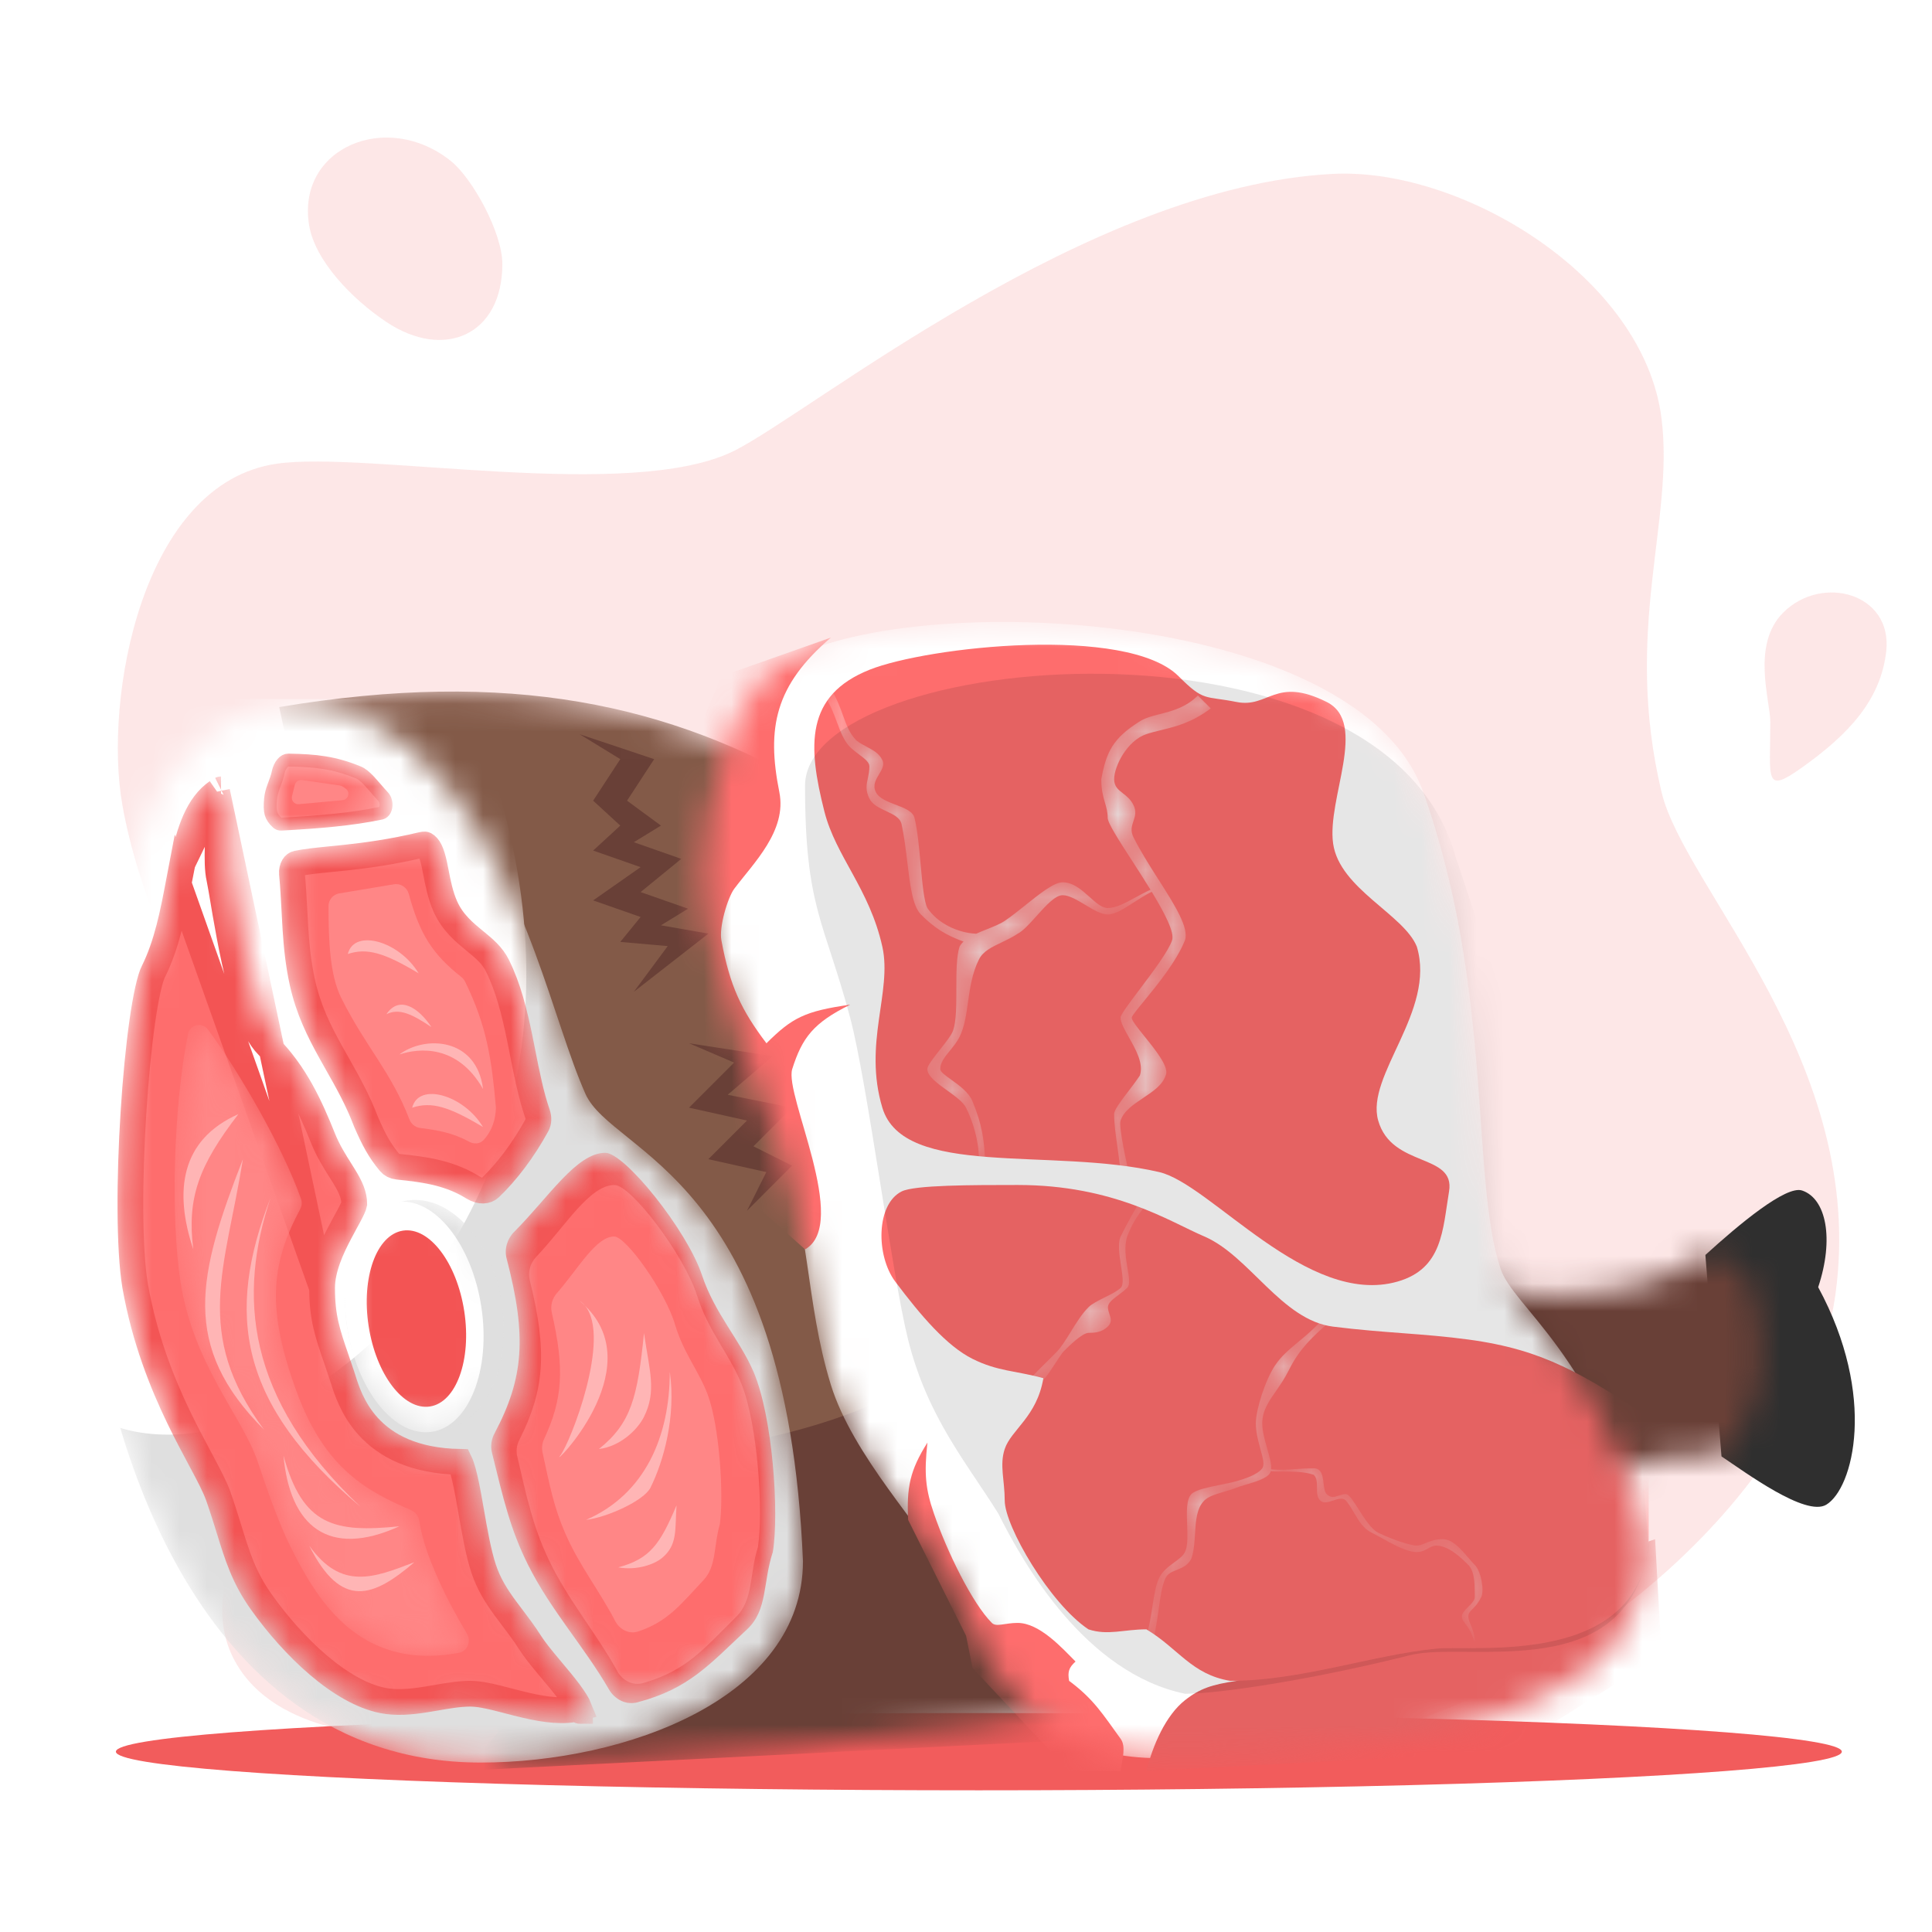 <svg width="70" height="70" viewBox="0 0 70 70" fill="none" xmlns="http://www.w3.org/2000/svg">
<rect width="70" height="70" fill="white"/>
<path d="M11.201 8.167C10.735 5.367 14.002 3.967 16.335 5.833C17.116 6.459 18.201 8.426 18.201 9.567C18.201 12.133 16.101 13.067 14.001 11.667C12.739 10.825 11.414 9.441 11.201 8.167Z" fill="#F68989" fill-opacity="0.2"/>
<path d="M64.609 22.195C66.009 20.795 68.575 21.495 68.342 23.595C68.143 25.386 66.942 26.628 65.309 27.795C63.908 28.795 64.142 28.262 64.142 26.162C64.142 25.384 63.442 23.362 64.609 22.195Z" fill="#F68989" fill-opacity="0.2"/>
<path d="M10.034 16.8C13.301 16.333 22.868 18.2 26.601 16.333C29.401 14.933 39.434 6.743 48.301 6.3C52.968 6.066 59.559 10.033 60.201 15.166C60.668 18.9 58.801 22.82 60.201 28.7C61.034 32.2 67.668 38.5 66.501 46.9C65.529 53.895 57.168 61.133 49.001 63H15.867C13.534 63 9.692 62.711 8.401 59.967C6.534 56 12.834 49.933 11.434 45.033C10.575 42.027 5.601 35.7 4.434 29.166C3.747 25.316 5.134 17.5 10.034 16.8Z" fill="#F68989" fill-opacity="0.2"/>
<ellipse cx="35.466" cy="63.466" rx="31.267" ry="1.4" fill="#F25C5C"/>
<path d="M61.789 45.47C63.002 44.365 64.708 42.94 65.292 43.134C66.168 43.426 66.46 44.886 65.876 46.637C68.026 50.605 67.141 53.935 66.168 54.519C65.424 54.965 63.249 53.352 62.373 52.768L61.789 45.47Z" fill="#2F2F2F"/>
<mask id="mask0_2348_140739" style="mask-type:alpha" maskUnits="userSpaceOnUse" x="10" y="25" width="54" height="39">
<path d="M10.117 25.619C26.773 22.822 33.484 30.75 46.024 42.843C48.748 45.47 52.446 46.93 55.949 46.93C58.284 46.93 60.036 46.638 61.788 45.47C63.394 45.586 63.67 46.618 63.831 48.973C63.831 50.433 63.247 51.893 62.371 52.768C60.018 52.557 59.022 53.134 57.117 53.936C51.57 56.271 48.359 59.775 40.769 61.526C34.347 63.008 23.254 63.861 18.291 63.861L10.117 25.619Z" fill="#835A48"/>
</mask>
<g mask="url(#mask0_2348_140739)">
<path d="M10.117 25.619C26.773 22.822 33.484 30.75 46.024 42.843C48.748 45.47 52.446 46.93 55.949 46.93C58.284 46.93 60.036 46.638 61.788 45.47C63.394 45.586 63.67 46.618 63.831 48.973C63.831 50.433 63.247 51.893 62.371 52.768C60.018 52.557 59.022 53.134 57.117 53.936C51.57 56.271 48.359 59.775 40.769 61.526C34.347 63.008 23.254 63.861 18.291 63.861L10.117 25.619Z" fill="#835A48"/>
<path d="M21 26.602L23.702 27.505L22.719 29.01L23.947 29.913L22.965 30.515L24.684 31.118L23.21 32.322L24.93 32.924L23.947 33.526L25.667 33.827L22.965 35.935L24.193 34.279L22.474 34.128L23.21 33.225L21.491 32.623L23.21 31.419L21.491 30.817L22.474 29.913L21.491 29.01L22.474 27.505L21 26.602Z" fill="#694037"/>
<path d="M43.105 38.756L67.043 42.843L63.54 54.812L57.409 62.11L16.832 64.153L27.341 52.184C35.474 50.516 38.224 46.308 43.105 38.756Z" fill="#694037"/>
</g>
<mask id="mask1_2348_140739" style="mask-type:alpha" maskUnits="userSpaceOnUse" x="3" y="25" width="27" height="39">
<path d="M5.156 29.998C6.907 25.035 12.494 23.657 16.249 28.538C19.168 32.333 20.044 37.004 21.211 39.631C22.19 41.833 28.509 42.551 29.093 56.563C29.093 61.526 22.671 63.861 17.416 63.861C6.615 63.861 3.696 50.724 3.404 46.929C3.089 42.843 3.198 35.544 5.156 29.998Z" fill="#FE6D6D"/>
</mask>
<g mask="url(#mask1_2348_140739)">
<path d="M5.156 29.998C6.907 25.035 12.494 23.657 16.249 28.538C19.168 32.333 20.044 37.004 21.211 39.631C22.19 41.833 28.509 42.551 29.093 56.563C29.093 61.526 22.671 63.861 17.416 63.861C6.615 63.861 3.696 50.724 3.404 46.929C3.089 42.843 3.198 35.544 5.156 29.998Z" fill="#DFDFDF"/>
<path d="M2.529 25.327H16.833C26.175 46.638 3.405 59.19 0.777 47.513L2.529 39.339V25.327Z" fill="white"/>
</g>
<mask id="mask2_2348_140739" style="mask-type:alpha" maskUnits="userSpaceOnUse" x="4" y="28" width="18" height="35">
<path d="M5.136 35.001C6.303 32.668 5.836 29.401 7.703 28.234C8.823 27.534 8.17 30.801 8.403 31.734C8.636 32.901 9.103 36.634 10.036 37.568C11.099 38.63 11.67 39.901 12.136 41.068C12.558 42.122 13.303 42.701 13.303 43.634C13.303 44.101 12.136 45.501 12.136 46.668C12.136 47.834 12.37 48.301 12.836 49.701C13.07 50.401 13.536 52.501 16.803 52.501C17.369 52.501 17.503 55.301 17.97 56.701C18.295 57.676 18.965 58.265 19.603 59.268C20.197 60.201 22.17 61.99 21.236 62.301C19.836 62.768 17.97 61.834 17.036 61.834C16.103 61.834 14.936 62.301 13.77 62.068C12.055 61.725 10.27 59.968 9.103 58.334C8.17 57.028 8.016 55.917 7.47 54.368C7.058 53.201 5.136 50.634 4.436 46.668C3.97 43.868 4.494 36.286 5.136 35.001Z" fill="#F35454"/>
</mask>
<g mask="url(#mask2_2348_140739)">
<path d="M6.469 32.014C6.271 33.053 6.051 34.216 5.554 35.21C5.5 35.316 5.432 35.528 5.358 35.858C5.287 36.178 5.217 36.577 5.152 37.038C5.022 37.958 4.912 39.101 4.836 40.296C4.683 42.699 4.673 45.246 4.896 46.589C5.237 48.516 5.874 50.106 6.481 51.365C6.751 51.923 7.014 52.414 7.244 52.846C7.274 52.902 7.303 52.956 7.332 53.01C7.576 53.468 7.793 53.88 7.91 54.212C8.068 54.66 8.191 55.06 8.305 55.428C8.607 56.404 8.843 57.167 9.483 58.063C10.049 58.855 10.762 59.673 11.533 60.329C12.311 60.991 13.115 61.461 13.861 61.61C14.36 61.71 14.876 61.663 15.418 61.577C15.534 61.559 15.655 61.538 15.779 61.517C16.195 61.444 16.639 61.367 17.036 61.367C17.332 61.367 17.673 61.439 18 61.519C18.148 61.556 18.29 61.593 18.433 61.63C18.636 61.683 18.841 61.736 19.066 61.788C19.774 61.951 20.439 62.037 20.987 61.889C20.933 61.753 20.811 61.555 20.619 61.297C20.432 61.048 20.212 60.785 19.988 60.518C19.953 60.475 19.917 60.433 19.882 60.391C19.632 60.092 19.377 59.782 19.209 59.518C18.996 59.182 18.786 58.906 18.575 58.627C18.481 58.503 18.387 58.379 18.292 58.249C17.993 57.84 17.712 57.403 17.527 56.849C17.335 56.272 17.195 55.473 17.07 54.752C17.034 54.547 16.999 54.347 16.965 54.161C16.883 53.723 16.804 53.361 16.718 53.114C16.695 53.049 16.675 53.001 16.658 52.966C14.998 52.936 13.973 52.38 13.336 51.676C12.772 51.053 12.549 50.343 12.432 49.97C12.418 49.924 12.405 49.883 12.393 49.849C12.324 49.639 12.258 49.449 12.198 49.273C11.861 48.294 11.67 47.735 11.67 46.668L6.469 32.014ZM6.469 32.014C6.517 31.759 6.564 31.512 6.614 31.276M6.469 32.014L6.614 31.276M6.614 31.276C6.869 30.058 7.178 29.167 7.867 28.685M6.614 31.276L7.867 28.685M7.867 28.685C7.876 28.729 7.884 28.781 7.892 28.843C7.909 28.992 7.917 29.172 7.919 29.375C7.921 29.653 7.91 29.947 7.9 30.245C7.895 30.39 7.89 30.537 7.886 30.683C7.876 31.089 7.874 31.529 7.947 31.835C7.987 32.033 8.033 32.304 8.088 32.63C8.112 32.772 8.138 32.925 8.165 33.086C8.257 33.617 8.368 34.23 8.501 34.838C8.634 35.445 8.793 36.057 8.981 36.584C9.163 37.093 9.395 37.587 9.706 37.898C10.698 38.889 11.24 40.083 11.703 41.241C11.886 41.698 12.13 42.084 12.333 42.404C12.385 42.487 12.434 42.565 12.479 42.639C12.705 43.011 12.833 43.295 12.836 43.623C12.835 43.629 12.83 43.649 12.816 43.687C12.793 43.748 12.757 43.828 12.705 43.929C12.645 44.048 12.581 44.164 12.509 44.295C12.448 44.407 12.381 44.529 12.307 44.671C12.018 45.22 11.67 45.956 11.67 46.667L7.867 28.685ZM21.017 61.99C21.016 61.99 21.016 61.989 21.016 61.988C21.017 61.989 21.017 61.99 21.017 61.99ZM8.005 28.601C8.007 28.6 8.008 28.6 8.008 28.6C8.008 28.6 8.007 28.6 8.005 28.601ZM7.818 28.529C7.818 28.529 7.818 28.529 7.819 28.53L7.818 28.529Z" fill="#FE6D6D" stroke="#F35454" stroke-width="0.933"/>
<mask id="mask3_2348_140739" style="mask-type:alpha" maskUnits="userSpaceOnUse" x="6" y="37" width="11" height="23">
<path d="M6.539 46.434C6.184 44.128 6.279 40.127 6.809 37.477C6.882 37.112 7.323 37.012 7.544 37.311C8.68 38.856 10.26 41.596 10.907 43.441C10.95 43.564 10.936 43.698 10.875 43.812C9.797 45.828 9.667 47.454 10.739 50.401C11.78 53.264 13.351 54.048 14.898 54.716C15.065 54.788 15.173 54.95 15.198 55.13C15.363 56.321 16.254 58.097 16.914 59.18C17.082 59.455 16.945 59.825 16.628 59.884C12.902 60.584 11.39 57.769 10.506 56.001C10.122 55.233 9.704 54.061 9.339 52.967C8.795 51.334 7.006 49.467 6.539 46.434Z" fill="#FF8686"/>
</mask>
<g mask="url(#mask3_2348_140739)">
<path d="M6.539 46.434C6.184 44.128 6.279 40.127 6.809 37.477C6.882 37.112 7.323 37.012 7.544 37.311C8.68 38.856 10.26 41.596 10.907 43.441C10.95 43.564 10.936 43.698 10.875 43.812C9.797 45.828 9.667 47.454 10.739 50.401C11.78 53.264 13.351 54.048 14.898 54.716C15.065 54.788 15.173 54.95 15.198 55.13C15.363 56.321 16.254 58.097 16.914 59.18C17.082 59.455 16.945 59.825 16.628 59.884C12.902 60.584 11.39 57.769 10.506 56.001C10.122 55.233 9.704 54.061 9.339 52.967C8.795 51.334 7.006 49.467 6.539 46.434Z" fill="#FF8686"/>
</g>
<path d="M9.802 43.401C8.635 46.901 8.869 50.635 13.069 54.601C8.635 50.868 8.168 47.601 9.802 43.401Z" fill="#FFB5B5"/>
<path d="M8.8 42.001C8.168 45.968 6.974 48.301 9.568 51.801C6.535 48.768 7.166 46.201 8.8 42.001Z" fill="#FFB5B5"/>
<path d="M10.27 52.734C10.97 55.301 12.136 55.534 14.47 55.301C11.903 56.468 10.503 55.301 10.27 52.734Z" fill="#FFB5B5"/>
<path d="M11.203 56.001C12.37 57.634 13.537 57.168 15.013 56.602C13.537 57.868 12.37 58.334 11.203 56.001Z" fill="#FFB5B5"/>
<path d="M8.636 40.367C7.202 42.234 6.77 43.401 7.003 45.267C6.303 43.167 6.536 41.3 8.636 40.367Z" fill="#FFB5B5"/>
</g>
<mask id="mask4_2348_140739" style="mask-type:alpha" maskUnits="userSpaceOnUse" x="12" y="43" width="7" height="9">
<ellipse cx="15.382" cy="47.659" rx="2.836" ry="4.21" transform="rotate(-8.71 15.382 47.659)" fill="white"/>
</mask>
<g mask="url(#mask4_2348_140739)">
<ellipse cx="15.382" cy="47.659" rx="2.836" ry="4.21" transform="rotate(-8.71 15.382 47.659)" fill="#DFDFDF"/>
<ellipse cx="15.009" cy="47.716" rx="2.458" ry="4.21" transform="rotate(-8.71 15.009 47.716)" fill="white"/>
<ellipse cx="15.088" cy="47.774" rx="1.753" ry="3.223" transform="rotate(-8.71 15.088 47.774)" fill="#F35454"/>
</g>
<mask id="mask5_2348_140739" style="mask-type:alpha" maskUnits="userSpaceOnUse" x="17" y="41" width="12" height="21">
<path d="M18.357 45.605C18.265 45.256 18.376 44.885 18.631 44.63C19.883 43.378 20.885 41.768 21.934 41.768C22.634 41.768 24.89 44.568 25.434 46.201C25.901 47.601 26.801 48.534 27.301 49.701C28.001 51.334 28.234 54.834 28.001 56.234C27.637 57.328 27.821 58.334 27.068 59.034C25.7 60.305 24.975 61.184 23.089 61.68C22.686 61.786 22.275 61.575 22.066 61.214C21.155 59.643 19.962 58.355 19.134 56.701C18.481 55.394 18.234 54.29 17.824 52.63C17.767 52.397 17.802 52.151 17.914 51.94C18.974 49.947 19.097 48.432 18.357 45.605Z" fill="#FE6D6D"/>
</mask>
<g mask="url(#mask5_2348_140739)">
<path d="M18.357 45.605C18.265 45.256 18.376 44.885 18.631 44.63C19.883 43.378 20.885 41.768 21.934 41.768C22.634 41.768 24.89 44.568 25.434 46.201C25.901 47.601 26.801 48.534 27.301 49.701C28.001 51.334 28.234 54.834 28.001 56.234C27.637 57.328 27.821 58.334 27.068 59.034C25.7 60.305 24.975 61.184 23.089 61.68C22.686 61.786 22.275 61.575 22.066 61.214C21.155 59.643 19.962 58.355 19.134 56.701C18.481 55.394 18.234 54.29 17.824 52.63C17.767 52.397 17.802 52.151 17.914 51.94C18.974 49.947 19.097 48.432 18.357 45.605Z" fill="#F35454"/>
<path d="M19.194 46.386C19.119 46.085 19.212 45.767 19.425 45.542C20.502 44.405 21.363 42.935 22.265 42.935C22.864 42.935 24.796 45.474 25.262 46.956C25.661 48.225 26.432 49.072 26.86 50.13C27.46 51.611 27.66 54.786 27.46 56.056C27.148 57.047 27.305 57.96 26.66 58.595C25.501 59.737 24.88 60.53 23.3 60.982C22.931 61.087 22.552 60.889 22.367 60.553C21.588 59.137 20.572 57.973 19.867 56.479C19.305 55.288 19.094 54.283 18.74 52.766C18.694 52.567 18.722 52.359 18.814 52.177C19.732 50.355 19.838 48.976 19.194 46.386Z" fill="#FE6D6D"/>
<path d="M19.992 47.556C19.935 47.307 20.008 47.047 20.176 46.855C20.962 45.954 21.592 44.801 22.252 44.801C22.693 44.801 24.117 46.819 24.46 47.997C24.755 49.006 25.323 49.679 25.638 50.52C26.08 51.698 26.227 54.221 26.08 55.23C25.85 56.019 25.966 56.744 25.491 57.249C24.663 58.129 24.208 58.748 23.12 59.112C22.792 59.222 22.449 59.038 22.289 58.732C21.721 57.639 20.993 56.728 20.485 55.567C20.071 54.621 19.916 53.823 19.656 52.62C19.621 52.459 19.643 52.29 19.713 52.14C20.385 50.698 20.462 49.604 19.992 47.556Z" fill="#FF8686"/>
<path d="M21.002 47.134C21.075 47.181 21.138 47.239 21.193 47.305C23.614 49.65 19.859 53.301 20.302 52.734C20.657 52.28 22.164 48.464 21.193 47.305C21.134 47.247 21.07 47.19 21.002 47.134Z" fill="#FFB5B5"/>
<path d="M21.699 52.501C22.866 51.567 23.099 50.634 23.333 48.301C23.529 49.654 23.799 50.401 23.333 51.334C23.099 51.801 22.475 52.407 21.699 52.501Z" fill="#FFB5B5"/>
<path d="M22.4 56.789C23.559 56.476 23.917 55.946 24.512 54.541C24.451 55.433 24.557 55.962 23.999 56.438C23.72 56.676 23.082 56.91 22.4 56.789Z" fill="#FFB5B5"/>
<path d="M21.234 55.068C23.377 54.135 24.268 52.035 24.268 49.701C24.501 51.334 24.034 52.968 23.568 53.901C23.334 54.368 22.011 54.974 21.234 55.068Z" fill="#FFB5B5"/>
</g>
<mask id="mask6_2348_140739" style="mask-type:alpha" maskUnits="userSpaceOnUse" x="10" y="30" width="10" height="14">
<path d="M10.114 31.703C10.076 31.303 10.279 30.909 10.673 30.828C11.625 30.631 13.053 30.661 15.175 30.157C15.324 30.122 15.485 30.112 15.619 30.186C16.302 30.562 16.152 31.753 16.569 32.668C16.993 33.602 17.968 33.835 18.435 34.768C19.294 36.486 19.363 38.599 19.913 40.198C20.003 40.457 20 40.744 19.868 40.985C19.346 41.938 18.72 42.766 18.07 43.385C17.754 43.686 17.273 43.655 16.901 43.426C16.172 42.977 15.444 42.845 14.365 42.736C14.132 42.713 13.912 42.607 13.763 42.426C13.342 41.916 13.131 41.509 12.835 40.835C12.135 38.968 10.969 37.802 10.502 35.702C10.189 34.295 10.242 33.062 10.114 31.703Z" fill="#F35454"/>
</mask>
<g mask="url(#mask6_2348_140739)">
<path d="M10.578 31.659C10.568 31.548 10.593 31.451 10.632 31.386C10.667 31.327 10.711 31.297 10.767 31.285C11.095 31.217 11.479 31.179 11.964 31.13C12.14 31.113 12.33 31.094 12.535 31.072C13.287 30.99 14.196 30.869 15.283 30.611C15.332 30.599 15.366 30.596 15.388 30.597C15.393 30.597 15.397 30.597 15.399 30.598C15.534 30.675 15.636 30.859 15.738 31.324C15.756 31.409 15.775 31.504 15.794 31.606C15.867 31.983 15.958 32.453 16.144 32.861C16.404 33.434 16.833 33.786 17.18 34.071L17.19 34.079C17.555 34.379 17.835 34.612 18.018 34.977C18.418 35.777 18.64 36.683 18.833 37.621C18.869 37.797 18.904 37.975 18.939 38.154C19.088 38.907 19.239 39.674 19.472 40.35C19.528 40.511 19.515 40.658 19.458 40.761C18.956 41.678 18.358 42.465 17.748 43.047C17.637 43.152 17.406 43.19 17.146 43.029C16.321 42.52 15.502 42.381 14.412 42.272C14.286 42.259 14.185 42.204 14.123 42.129C13.743 41.669 13.553 41.308 13.268 40.659C12.965 39.856 12.578 39.172 12.213 38.528C12.137 38.394 12.062 38.261 11.989 38.129C11.559 37.355 11.176 36.584 10.957 35.6C10.809 34.931 10.746 34.298 10.704 33.654C10.691 33.442 10.679 33.224 10.668 33.003C10.645 32.566 10.621 32.115 10.578 31.659Z" fill="#FE6D6D" stroke="#F35454" stroke-width="0.933"/>
<path d="M11.903 32.83C11.902 32.602 12.067 32.407 12.292 32.369L14.275 32.039C14.516 31.999 14.746 32.152 14.811 32.388C15.208 33.847 15.662 34.565 16.718 35.402C16.773 35.445 16.819 35.501 16.85 35.564C17.65 37.201 17.814 38.402 17.969 40.134C17.953 40.569 17.832 40.969 17.517 41.31C17.381 41.457 17.159 41.457 16.983 41.36C16.404 41.042 15.85 40.947 15.225 40.869C15.048 40.847 14.899 40.727 14.835 40.56C14.17 38.827 13.257 37.943 12.369 36.168C11.946 35.322 11.906 34.094 11.903 32.83Z" fill="#FF8686"/>
<path d="M14.934 40.134C15.167 39.201 16.8 39.667 17.5 40.834C16.267 40.097 15.634 39.901 14.934 40.134Z" fill="#FFB5B5"/>
<path d="M12.602 34.565C12.835 33.632 14.468 34.098 15.168 35.265C13.934 34.527 13.302 34.331 12.602 34.565Z" fill="#FFB5B5"/>
<path d="M14.469 38.206C15.402 37.506 17.269 37.591 17.502 39.457C16.569 37.824 15.169 37.973 14.469 38.206Z" fill="#FFB5B5"/>
<path d="M14 36.748C14.467 36.048 15.167 36.514 15.633 37.214C14.933 36.748 14.467 36.514 14 36.748Z" fill="#FFB5B5"/>
</g>
<mask id="mask7_2348_140739" style="mask-type:alpha" maskUnits="userSpaceOnUse" x="9" y="27" width="6" height="4">
<path d="M9.849 27.94C9.913 27.628 10.132 27.301 10.45 27.306C11.477 27.322 12.166 27.4 13.069 27.768C13.416 27.91 13.687 28.311 14.055 28.709C14.338 29.014 14.254 29.607 13.848 29.693C12.755 29.923 11.54 30.02 10.207 30.093C10.096 30.099 9.985 30.067 9.903 29.993C9.568 29.693 9.525 29.425 9.569 28.935C9.605 28.531 9.784 28.263 9.849 27.94Z" fill="#FE6D6D"/>
</mask>
<g mask="url(#mask7_2348_140739)">
<path d="M10.078 27.986C10.103 27.862 10.159 27.741 10.232 27.655C10.303 27.572 10.376 27.538 10.446 27.539C11.458 27.555 12.115 27.631 12.98 27.985C13.106 28.036 13.232 28.14 13.384 28.302C13.458 28.382 13.534 28.47 13.618 28.567C13.7 28.662 13.788 28.765 13.884 28.867C13.968 28.958 14.005 29.105 13.98 29.241C13.956 29.374 13.884 29.447 13.8 29.465C12.726 29.691 11.527 29.787 10.194 29.86C10.135 29.863 10.088 29.845 10.058 29.819C9.916 29.691 9.851 29.585 9.818 29.471C9.784 29.349 9.78 29.195 9.801 28.956C9.816 28.784 9.862 28.639 9.917 28.487C9.926 28.462 9.936 28.436 9.946 28.409C9.994 28.282 10.047 28.138 10.078 27.986Z" fill="#FE6D6D" stroke="#F35454" stroke-width="0.467"/>
</g>
<path d="M10.682 28.438C10.711 28.322 10.823 28.246 10.942 28.263L12.314 28.459C12.349 28.464 12.382 28.477 12.411 28.496L12.517 28.567C12.7 28.689 12.628 28.973 12.408 28.993L10.827 29.137C10.667 29.151 10.541 29.004 10.58 28.848L10.682 28.438Z" fill="#FF8686"/>
<path d="M24.965 37.8L27.998 38.267L26.365 39.666L28.698 40.133L27.298 41.533L28.698 42.233L27.065 43.867L27.765 42.467L25.665 42L27.065 40.6L24.965 40.133L26.598 38.5L24.965 37.8Z" fill="#694037"/>
<mask id="mask8_2348_140739" style="mask-type:alpha" maskUnits="userSpaceOnUse" x="25" y="22" width="35" height="42">
<path d="M27.535 24.734C30.101 21.234 49.001 21.467 51.568 28.701C54.135 35.934 53.271 42.675 54.368 45.967C54.835 47.367 57.701 49.001 59.501 55.301C59.968 56.934 59.19 59.267 57.635 60.434C53.901 63.234 47.156 63.701 42.001 63.701C36.401 63.701 35.468 59.034 34.301 56.934C33.441 55.385 30.891 52.734 30.101 50.167C29.168 47.134 29.355 44.334 28.235 41.534C27.301 39.201 26.601 37.101 25.668 33.601C25.108 31.501 25.668 27.279 27.535 24.734Z" fill="white"/>
</mask>
<g mask="url(#mask8_2348_140739)">
<path d="M27.535 24.734C30.101 21.234 49.001 21.467 51.568 28.701C54.135 35.934 53.271 42.675 54.368 45.967C54.835 47.367 57.701 49.001 59.501 55.301C59.968 56.934 59.19 59.267 57.635 60.434C53.901 63.234 47.156 63.701 42.001 63.701C36.401 63.701 35.468 59.034 34.301 56.934C33.441 55.385 30.891 52.734 30.101 50.167C29.168 47.134 29.355 44.334 28.235 41.534C27.301 39.201 26.601 37.101 25.668 33.601C25.108 31.501 25.668 27.279 27.535 24.734Z" fill="white"/>
<path d="M23.57 30.567L26.137 24.501L30.104 23.101C28.081 24.833 27.77 26.367 28.237 28.701C28.517 30.101 27.304 31.267 26.604 32.201C26.37 32.512 26.047 33.584 26.137 34.067C26.445 35.729 26.857 36.592 27.77 37.801C28.704 36.867 29.17 36.634 30.804 36.401C29.469 37.06 29.063 37.599 28.704 38.734C28.408 39.667 30.804 44.334 29.17 45.267L27.07 43.401L23.57 30.567Z" fill="#FE6D6D"/>
<path d="M38.736 60.901C39.627 61.563 39.953 62.104 40.603 63.001C40.804 63.278 40.664 63.719 40.603 64.168H38.736L35.236 60.434L35.003 59.268L32.903 55.068C32.848 53.906 32.959 53.284 33.603 52.268C33.478 53.393 33.533 53.953 33.836 54.834C34.317 56.234 35.236 58.101 35.936 58.801C36.097 58.962 36.403 58.801 36.87 58.801C37.674 58.801 38.503 59.734 38.969 60.201C38.728 60.419 38.677 60.572 38.736 60.901Z" fill="#FE6D6D"/>
<path d="M44.802 60.901L59.968 55.768L60.202 59.968L54.602 63.468L41.535 64.168C41.769 63.234 42.235 62.151 42.935 61.601C43.48 61.172 43.913 61.036 44.802 60.901Z" fill="#E56262"/>
<path d="M31.502 24.267C33.602 23.427 40.835 22.634 42.702 24.501C43.635 25.434 43.635 25.201 44.802 25.434C45.969 25.667 46.202 24.501 48.069 25.434C49.588 26.194 48.069 28.934 48.302 30.567C48.535 32.201 50.869 33.134 51.335 34.301C52.035 36.634 49.469 38.967 49.935 40.601C50.428 42.325 52.735 41.767 52.502 43.167C52.269 44.567 52.269 45.967 50.635 46.434C47.369 47.367 43.869 42.901 42.002 42.467C38.084 41.556 32.739 42.701 31.969 40.134C31.269 37.801 32.332 35.934 31.969 34.301C31.502 32.201 30.283 31.034 29.869 29.401C29.266 27.023 29.169 25.201 31.502 24.267Z" fill="#FE6D6D"/>
<path d="M32.67 43.167C33.136 42.934 35.236 42.934 36.87 42.934C40.37 42.934 42.361 44.254 43.636 44.8C45.27 45.5 46.436 47.834 48.303 48.067C50.17 48.3 51.57 48.313 53.203 48.534C55.981 48.908 57.324 49.798 59.736 51.334V55.767C59.503 60.434 53.437 59.594 52.036 59.734C49.703 59.967 47.136 60.9 44.57 60.9C43.17 60.667 42.703 59.734 41.536 59.034C40.716 59.034 40.136 59.267 39.436 59.034C38.036 58.1 36.403 55.3 36.403 54.367C36.403 53.638 36.209 53.083 36.403 52.5C36.636 51.8 37.57 51.334 37.803 49.934C36.801 49.66 36.151 49.691 35.236 49.234C34.303 48.767 33.37 47.678 32.436 46.434C31.736 45.5 31.736 43.634 32.67 43.167Z" fill="#FE6D6D"/>
<mask id="mask9_2348_140739" style="mask-type:alpha" maskUnits="userSpaceOnUse" x="29" y="24" width="25" height="36">
<path fill-rule="evenodd" clip-rule="evenodd" d="M30.101 24.967L29.867 25.2C30.086 25.528 30.213 25.867 30.328 26.177C30.46 26.529 30.578 26.844 30.8 27.067C30.897 27.163 31.012 27.249 31.12 27.331C31.321 27.481 31.5 27.616 31.5 27.767C31.5 27.932 31.471 28.068 31.444 28.196C31.394 28.428 31.35 28.632 31.5 28.933C31.613 29.157 31.863 29.274 32.104 29.386C32.365 29.508 32.615 29.624 32.667 29.867C32.763 30.315 32.821 30.794 32.875 31.247C32.975 32.083 33.065 32.831 33.367 33.133C33.851 33.618 34.253 33.874 34.91 34.115C34.85 34.171 34.801 34.232 34.767 34.3C34.651 34.65 34.651 35.233 34.651 35.817C34.651 36.4 34.651 36.983 34.534 37.334C34.48 37.496 34.264 37.77 34.053 38.037C33.824 38.328 33.6 38.612 33.6 38.733C33.6 38.993 33.961 39.252 34.321 39.511C34.609 39.719 34.897 39.926 35.001 40.133C35.234 40.6 35.467 41.3 35.467 42L35.7 42.233C35.664 41.264 35.58 40.749 35.234 39.9C35.101 39.574 34.742 39.317 34.457 39.113C34.241 38.958 34.067 38.834 34.067 38.733C34.067 38.494 34.234 38.291 34.418 38.066C34.541 37.915 34.673 37.755 34.767 37.567C34.944 37.213 35.006 36.776 35.071 36.316C35.144 35.803 35.221 35.259 35.467 34.767C35.618 34.464 35.932 34.315 36.284 34.148L36.284 34.148C36.474 34.057 36.675 33.962 36.867 33.834C37.066 33.734 37.307 33.465 37.555 33.189C37.888 32.818 38.233 32.434 38.501 32.434C38.734 32.434 39.026 32.608 39.317 32.783C39.609 32.959 39.901 33.133 40.134 33.133C40.401 33.133 40.724 32.925 41.076 32.697C41.286 32.562 41.506 32.42 41.73 32.312C42.197 33.08 42.562 33.783 42.467 34.067C42.336 34.462 41.759 35.227 41.281 35.862L41.281 35.862L41.281 35.862C40.911 36.353 40.6 36.765 40.6 36.867C40.6 37.05 40.745 37.306 40.906 37.591C41.154 38.031 41.442 38.542 41.3 38.967C41.172 39.159 41.019 39.36 40.874 39.55L40.874 39.55C40.606 39.901 40.367 40.215 40.367 40.367C40.367 40.717 40.425 41.125 40.484 41.533C40.542 41.942 40.6 42.35 40.6 42.7L41.003 42.934C40.834 42.233 40.523 40.834 40.6 40.6C40.717 40.25 41.067 40.017 41.417 39.783C41.767 39.55 42.117 39.317 42.234 38.967C42.378 38.678 41.872 38.05 41.465 37.547L41.465 37.547L41.465 37.547L41.465 37.547L41.465 37.547L41.465 37.547C41.215 37.237 41.003 36.975 41.003 36.867C41.025 36.788 41.199 36.576 41.438 36.285C41.907 35.714 42.625 34.839 42.934 34.067C43.085 33.613 42.562 32.791 41.976 31.871C41.659 31.373 41.323 30.846 41.067 30.334C40.95 30.1 41.009 29.925 41.067 29.75C41.126 29.575 41.184 29.4 41.067 29.167C40.965 28.962 40.818 28.847 40.685 28.743C40.514 28.61 40.367 28.495 40.367 28.233C40.367 27.767 40.834 26.834 41.534 26.6C41.72 26.538 41.907 26.492 42.097 26.446C42.623 26.317 43.182 26.18 43.867 25.667L43.401 25.2C42.967 25.633 42.469 25.76 42.027 25.873C41.754 25.942 41.503 26.006 41.3 26.134C40.301 26.761 40.084 27.259 39.901 28.233C39.901 28.619 39.971 28.863 40.035 29.082C40.087 29.261 40.134 29.424 40.134 29.634C40.134 29.82 40.542 30.451 41.018 31.187L41.018 31.187C41.237 31.526 41.47 31.887 41.685 32.237C41.491 32.325 41.308 32.425 41.133 32.52C40.765 32.721 40.437 32.9 40.134 32.9C39.924 32.9 39.714 32.712 39.483 32.504C39.2 32.25 38.886 31.967 38.501 31.967C38.189 31.967 37.671 32.382 37.152 32.796L37.152 32.796L37.152 32.797C36.893 33.004 36.634 33.211 36.401 33.367C36.229 33.481 35.996 33.574 35.757 33.669C35.626 33.721 35.493 33.774 35.369 33.831C34.696 33.8 33.979 33.456 33.6 32.9C33.477 32.652 33.419 32.01 33.356 31.321L33.356 31.321C33.301 30.714 33.243 30.071 33.134 29.634C33.074 29.394 32.767 29.277 32.452 29.157C32.154 29.044 31.847 28.927 31.734 28.7C31.61 28.453 31.735 28.245 31.852 28.049C31.956 27.874 32.054 27.708 31.967 27.534C31.847 27.293 31.643 27.185 31.416 27.064C31.292 26.999 31.162 26.93 31.034 26.834C30.781 26.581 30.665 26.26 30.538 25.907C30.43 25.609 30.314 25.288 30.101 24.967ZM38.276 48.991L37.343 49.924L37.567 50.167C37.734 50.167 38.006 49.749 38.247 49.379C38.342 49.232 38.432 49.094 38.51 48.991C38.734 48.767 39.2 48.3 39.443 48.291C39.625 48.291 39.91 48.291 40.143 48.057C40.294 47.906 40.249 47.771 40.199 47.621C40.172 47.539 40.143 47.453 40.143 47.357C40.143 47.206 40.322 47.071 40.523 46.921C40.632 46.84 40.747 46.753 40.843 46.657C40.952 46.548 40.908 46.285 40.854 45.965C40.793 45.601 40.719 45.163 40.843 44.791C41.009 44.38 41.13 44.139 41.543 43.624V43.157C41.076 43.857 40.76 44.49 40.61 44.791C40.489 45.031 40.555 45.458 40.615 45.847C40.672 46.212 40.723 46.544 40.61 46.657C40.493 46.774 40.26 46.891 40.026 47.007C39.793 47.124 39.56 47.241 39.443 47.357C39.195 47.605 38.984 47.947 38.787 48.268C38.612 48.552 38.447 48.82 38.276 48.991ZM49.701 27.3C50.401 27.3 50.946 28 51.101 28.7C51.229 29.276 51.411 29.909 51.584 30.507C51.901 31.611 52.186 32.597 52.034 32.9C51.874 33.222 51.491 32.546 51.193 32.019C51.058 31.781 50.94 31.573 50.868 31.5C50.751 31.384 50.518 31.384 50.255 31.384C49.993 31.384 49.701 31.384 49.468 31.267C48.301 30.683 49.001 27.3 49.701 27.3ZM52.734 35.7C52.519 34.534 50.579 39.271 50.867 40.133C51.018 40.587 51.273 40.572 51.557 40.555C51.711 40.546 51.874 40.536 52.034 40.6C52.254 40.711 52.393 41.018 52.516 41.293C52.654 41.599 52.773 41.864 52.967 41.767C53.434 41.533 53.169 38.067 52.734 35.7ZM48.3 47.367L48.534 47.6C47.367 48.533 47.004 49.027 46.667 49.7C46.539 49.956 46.386 50.176 46.241 50.385C45.973 50.769 45.734 51.113 45.734 51.567C45.734 51.862 45.828 52.189 45.914 52.489C45.997 52.78 46.074 53.046 46.052 53.237C46.398 53.266 46.657 53.248 46.94 53.228C47.136 53.215 47.344 53.2 47.6 53.2C47.891 53.2 47.925 53.486 47.956 53.749C47.975 53.908 47.993 54.06 48.067 54.133C48.218 54.285 48.353 54.24 48.503 54.19C48.585 54.162 48.671 54.133 48.767 54.133C48.875 54.133 49.032 54.382 49.216 54.672C49.431 55.011 49.682 55.408 49.934 55.533C50.401 55.767 51.1 56 51.334 56C51.431 56 51.527 55.96 51.64 55.913C51.8 55.847 51.994 55.767 52.267 55.767C52.623 55.767 52.933 56.129 53.199 56.439C53.282 56.535 53.36 56.626 53.434 56.7C53.667 56.934 53.784 57.633 53.667 57.867C53.55 58.1 53.434 58.217 53.346 58.304C53.259 58.392 53.2 58.45 53.2 58.567C53.2 58.663 53.241 58.76 53.288 58.873C53.354 59.033 53.434 59.227 53.434 59.5C53.302 59.104 53.17 58.932 53.08 58.815C53.011 58.725 52.967 58.668 52.967 58.567C52.967 58.45 53.084 58.334 53.2 58.217C53.317 58.1 53.434 57.983 53.434 57.867C53.434 57.4 53.434 56.934 53.2 56.7C52.967 56.467 52.501 56 52.034 56C51.926 56 51.837 56.05 51.742 56.103C51.629 56.166 51.507 56.233 51.334 56.233C50.98 56.233 50.514 55.976 50.09 55.742C49.954 55.667 49.823 55.594 49.7 55.533C49.398 55.382 49.248 55.128 49.081 54.844C48.991 54.69 48.895 54.527 48.767 54.367C48.651 54.25 48.475 54.309 48.3 54.367C48.126 54.425 47.95 54.483 47.834 54.367C47.717 54.25 47.717 54.075 47.717 53.9C47.717 53.725 47.717 53.55 47.6 53.434C47.251 53.317 46.842 53.317 46.492 53.317C46.323 53.317 46.168 53.317 46.04 53.304C46.026 53.355 46.002 53.398 45.967 53.434C45.805 53.596 45.448 53.7 45.146 53.789C45.014 53.828 44.891 53.864 44.8 53.9C44.64 53.964 44.478 54.012 44.324 54.057C44.039 54.141 43.785 54.215 43.634 54.367C43.353 54.648 43.326 55.098 43.297 55.565C43.279 55.873 43.26 56.188 43.167 56.467C43.041 56.719 42.828 56.804 42.633 56.882C42.466 56.949 42.312 57.011 42.234 57.167C42.103 57.429 42.045 57.838 41.979 58.312C41.927 58.682 41.87 59.091 41.767 59.5L41.534 59.267C41.643 58.939 41.701 58.559 41.756 58.2C41.819 57.794 41.877 57.415 42.001 57.167C42.128 56.912 42.347 56.752 42.546 56.608C42.711 56.488 42.861 56.379 42.934 56.233C43.04 56.021 43.026 55.639 43.012 55.254C42.995 54.791 42.978 54.323 43.167 54.133C43.325 53.976 43.782 53.885 44.219 53.797C44.429 53.755 44.635 53.714 44.8 53.667C45.094 53.583 45.559 53.434 45.734 53.2C45.826 53.077 45.756 52.825 45.67 52.511C45.592 52.229 45.501 51.898 45.501 51.567C45.501 51.1 45.831 50.02 46.2 49.467C46.421 49.136 46.693 48.91 47.017 48.64L47.017 48.64C47.38 48.339 47.808 47.983 48.3 47.367Z" fill="white"/>
</mask>
<g mask="url(#mask9_2348_140739)">
<path fill-rule="evenodd" clip-rule="evenodd" d="M30.101 24.967L29.867 25.2C30.086 25.528 30.213 25.867 30.328 26.177C30.46 26.529 30.578 26.844 30.8 27.067C30.897 27.163 31.012 27.249 31.12 27.331C31.321 27.481 31.5 27.616 31.5 27.767C31.5 27.932 31.471 28.068 31.444 28.196C31.394 28.428 31.35 28.632 31.5 28.933C31.613 29.157 31.863 29.274 32.104 29.386C32.365 29.508 32.615 29.624 32.667 29.867C32.763 30.315 32.821 30.794 32.875 31.247C32.975 32.083 33.065 32.831 33.367 33.133C33.851 33.618 34.253 33.874 34.91 34.115C34.85 34.171 34.801 34.232 34.767 34.3C34.651 34.65 34.651 35.233 34.651 35.817C34.651 36.4 34.651 36.983 34.534 37.334C34.48 37.496 34.264 37.77 34.053 38.037C33.824 38.328 33.6 38.612 33.6 38.733C33.6 38.993 33.961 39.252 34.321 39.511C34.609 39.719 34.897 39.926 35.001 40.133C35.234 40.6 35.467 41.3 35.467 42L35.7 42.233C35.664 41.264 35.58 40.749 35.234 39.9C35.101 39.574 34.742 39.317 34.457 39.113C34.241 38.958 34.067 38.834 34.067 38.733C34.067 38.494 34.234 38.291 34.418 38.066C34.541 37.915 34.673 37.755 34.767 37.567C34.944 37.213 35.006 36.776 35.071 36.316C35.144 35.803 35.221 35.259 35.467 34.767C35.618 34.464 35.932 34.315 36.284 34.148L36.284 34.148C36.474 34.057 36.675 33.962 36.867 33.834C37.066 33.734 37.307 33.465 37.555 33.189C37.888 32.818 38.233 32.434 38.501 32.434C38.734 32.434 39.026 32.608 39.317 32.783C39.609 32.959 39.901 33.133 40.134 33.133C40.401 33.133 40.724 32.925 41.076 32.697C41.286 32.562 41.506 32.42 41.73 32.312C42.197 33.08 42.562 33.783 42.467 34.067C42.336 34.462 41.759 35.227 41.281 35.862L41.281 35.862L41.281 35.862C40.911 36.353 40.6 36.765 40.6 36.867C40.6 37.05 40.745 37.306 40.906 37.591C41.154 38.031 41.442 38.542 41.3 38.967C41.172 39.159 41.019 39.36 40.874 39.55L40.874 39.55C40.606 39.901 40.367 40.215 40.367 40.367C40.367 40.717 40.425 41.125 40.484 41.533C40.542 41.942 40.6 42.35 40.6 42.7L41.003 42.934C40.834 42.233 40.523 40.834 40.6 40.6C40.717 40.25 41.067 40.017 41.417 39.783C41.767 39.55 42.117 39.317 42.234 38.967C42.378 38.678 41.872 38.05 41.465 37.547L41.465 37.547L41.465 37.547L41.465 37.547L41.465 37.547L41.465 37.547C41.215 37.237 41.003 36.975 41.003 36.867C41.025 36.788 41.199 36.576 41.438 36.285C41.907 35.714 42.625 34.839 42.934 34.067C43.085 33.613 42.562 32.791 41.976 31.871C41.659 31.373 41.323 30.846 41.067 30.334C40.95 30.1 41.009 29.925 41.067 29.75C41.126 29.575 41.184 29.4 41.067 29.167C40.965 28.962 40.818 28.847 40.685 28.743C40.514 28.61 40.367 28.495 40.367 28.233C40.367 27.767 40.834 26.834 41.534 26.6C41.72 26.538 41.907 26.492 42.097 26.446C42.623 26.317 43.182 26.18 43.867 25.667L43.401 25.2C42.967 25.633 42.469 25.76 42.027 25.873C41.754 25.942 41.503 26.006 41.3 26.134C40.301 26.761 40.084 27.259 39.901 28.233C39.901 28.619 39.971 28.863 40.035 29.082C40.087 29.261 40.134 29.424 40.134 29.634C40.134 29.82 40.542 30.451 41.018 31.187L41.018 31.187C41.237 31.526 41.47 31.887 41.685 32.237C41.491 32.325 41.308 32.425 41.133 32.52C40.765 32.721 40.437 32.9 40.134 32.9C39.924 32.9 39.714 32.712 39.483 32.504C39.2 32.25 38.886 31.967 38.501 31.967C38.189 31.967 37.671 32.382 37.152 32.796L37.152 32.796L37.152 32.797C36.893 33.004 36.634 33.211 36.401 33.367C36.229 33.481 35.996 33.574 35.757 33.669C35.626 33.721 35.493 33.774 35.369 33.831C34.696 33.8 33.979 33.456 33.6 32.9C33.477 32.652 33.419 32.01 33.356 31.321L33.356 31.321C33.301 30.714 33.243 30.071 33.134 29.634C33.074 29.394 32.767 29.277 32.452 29.157C32.154 29.044 31.847 28.927 31.734 28.7C31.61 28.453 31.735 28.245 31.852 28.049C31.956 27.874 32.054 27.708 31.967 27.534C31.847 27.293 31.643 27.185 31.416 27.064C31.292 26.999 31.162 26.93 31.034 26.834C30.781 26.581 30.665 26.26 30.538 25.907C30.43 25.609 30.314 25.288 30.101 24.967ZM38.276 48.991L37.343 49.924L37.567 50.167C37.734 50.167 38.006 49.749 38.247 49.379C38.342 49.232 38.432 49.094 38.51 48.991C38.734 48.767 39.2 48.3 39.443 48.291C39.625 48.291 39.91 48.291 40.143 48.057C40.294 47.906 40.249 47.771 40.199 47.621C40.172 47.539 40.143 47.453 40.143 47.357C40.143 47.206 40.322 47.071 40.523 46.921C40.632 46.84 40.747 46.753 40.843 46.657C40.952 46.548 40.908 46.285 40.854 45.965C40.793 45.601 40.719 45.163 40.843 44.791C41.009 44.38 41.13 44.139 41.543 43.624V43.157C41.076 43.857 40.76 44.49 40.61 44.791C40.489 45.031 40.555 45.458 40.615 45.847C40.672 46.212 40.723 46.544 40.61 46.657C40.493 46.774 40.26 46.891 40.026 47.007C39.793 47.124 39.56 47.241 39.443 47.357C39.195 47.605 38.984 47.947 38.787 48.268C38.612 48.552 38.447 48.82 38.276 48.991ZM49.701 27.3C50.401 27.3 50.946 28 51.101 28.7C51.229 29.276 51.411 29.909 51.584 30.507C51.901 31.611 52.186 32.597 52.034 32.9C51.874 33.222 51.491 32.546 51.193 32.019C51.058 31.781 50.94 31.573 50.868 31.5C50.751 31.384 50.518 31.384 50.255 31.384C49.993 31.384 49.701 31.384 49.468 31.267C48.301 30.683 49.001 27.3 49.701 27.3ZM52.734 35.7C52.519 34.534 50.579 39.271 50.867 40.133C51.018 40.587 51.273 40.572 51.557 40.555C51.711 40.546 51.874 40.536 52.034 40.6C52.254 40.711 52.393 41.018 52.516 41.293C52.654 41.599 52.773 41.864 52.967 41.767C53.434 41.533 53.169 38.067 52.734 35.7ZM48.3 47.367L48.534 47.6C47.367 48.533 47.004 49.027 46.667 49.7C46.539 49.956 46.386 50.176 46.241 50.385C45.973 50.769 45.734 51.113 45.734 51.567C45.734 51.862 45.828 52.189 45.914 52.489C45.997 52.78 46.074 53.046 46.052 53.237C46.398 53.266 46.657 53.248 46.94 53.228C47.136 53.215 47.344 53.2 47.6 53.2C47.891 53.2 47.925 53.486 47.956 53.749C47.975 53.908 47.993 54.06 48.067 54.133C48.218 54.285 48.353 54.24 48.503 54.19C48.585 54.162 48.671 54.133 48.767 54.133C48.875 54.133 49.032 54.382 49.216 54.672C49.431 55.011 49.682 55.408 49.934 55.533C50.401 55.767 51.1 56 51.334 56C51.431 56 51.527 55.96 51.64 55.913C51.8 55.847 51.994 55.767 52.267 55.767C52.623 55.767 52.933 56.129 53.199 56.439C53.282 56.535 53.36 56.626 53.434 56.7C53.667 56.934 53.784 57.633 53.667 57.867C53.55 58.1 53.434 58.217 53.346 58.304C53.259 58.392 53.2 58.45 53.2 58.567C53.2 58.663 53.241 58.76 53.288 58.873C53.354 59.033 53.434 59.227 53.434 59.5C53.302 59.104 53.17 58.932 53.08 58.815C53.011 58.725 52.967 58.668 52.967 58.567C52.967 58.45 53.084 58.334 53.2 58.217C53.317 58.1 53.434 57.983 53.434 57.867C53.434 57.4 53.434 56.934 53.2 56.7C52.967 56.467 52.501 56 52.034 56C51.926 56 51.837 56.05 51.742 56.103C51.629 56.166 51.507 56.233 51.334 56.233C50.98 56.233 50.514 55.976 50.09 55.742C49.954 55.667 49.823 55.594 49.7 55.533C49.398 55.382 49.248 55.128 49.081 54.844C48.991 54.69 48.895 54.527 48.767 54.367C48.651 54.25 48.475 54.309 48.3 54.367C48.126 54.425 47.95 54.483 47.834 54.367C47.717 54.25 47.717 54.075 47.717 53.9C47.717 53.725 47.717 53.55 47.6 53.434C47.251 53.317 46.842 53.317 46.492 53.317C46.323 53.317 46.168 53.317 46.04 53.304C46.026 53.355 46.002 53.398 45.967 53.434C45.805 53.596 45.448 53.7 45.146 53.789C45.014 53.828 44.891 53.864 44.8 53.9C44.64 53.964 44.478 54.012 44.324 54.057C44.039 54.141 43.785 54.215 43.634 54.367C43.353 54.648 43.326 55.098 43.297 55.565C43.279 55.873 43.26 56.188 43.167 56.467C43.041 56.719 42.828 56.804 42.633 56.882C42.466 56.949 42.312 57.011 42.234 57.167C42.103 57.429 42.045 57.838 41.979 58.312C41.927 58.682 41.87 59.091 41.767 59.5L41.534 59.267C41.643 58.939 41.701 58.559 41.756 58.2C41.819 57.794 41.877 57.415 42.001 57.167C42.128 56.912 42.347 56.752 42.546 56.608C42.711 56.488 42.861 56.379 42.934 56.233C43.04 56.021 43.026 55.639 43.012 55.254C42.995 54.791 42.978 54.323 43.167 54.133C43.325 53.976 43.782 53.885 44.219 53.797C44.429 53.755 44.635 53.714 44.8 53.667C45.094 53.583 45.559 53.434 45.734 53.2C45.826 53.077 45.756 52.825 45.67 52.511C45.592 52.229 45.501 51.898 45.501 51.567C45.501 51.1 45.831 50.02 46.2 49.467C46.421 49.136 46.693 48.91 47.017 48.64L47.017 48.64C47.38 48.339 47.808 47.983 48.3 47.367Z" fill="white"/>
</g>
<path d="M29.168 28.468C29.168 23.568 50.168 21.701 52.735 31.034L59.268 50.634L59.735 56.001C59.035 61.134 53.201 59.443 51.101 59.968C47.368 60.901 44.101 61.368 42.935 61.368C39.343 60.619 37.101 56.701 36.168 54.834C35.001 52.968 33.601 51.334 32.901 48.534C32.319 46.204 31.424 39.201 30.801 36.868C29.868 33.368 29.168 32.901 29.168 28.468Z" fill="black" fill-opacity="0.1"/>
</g>
</svg>
